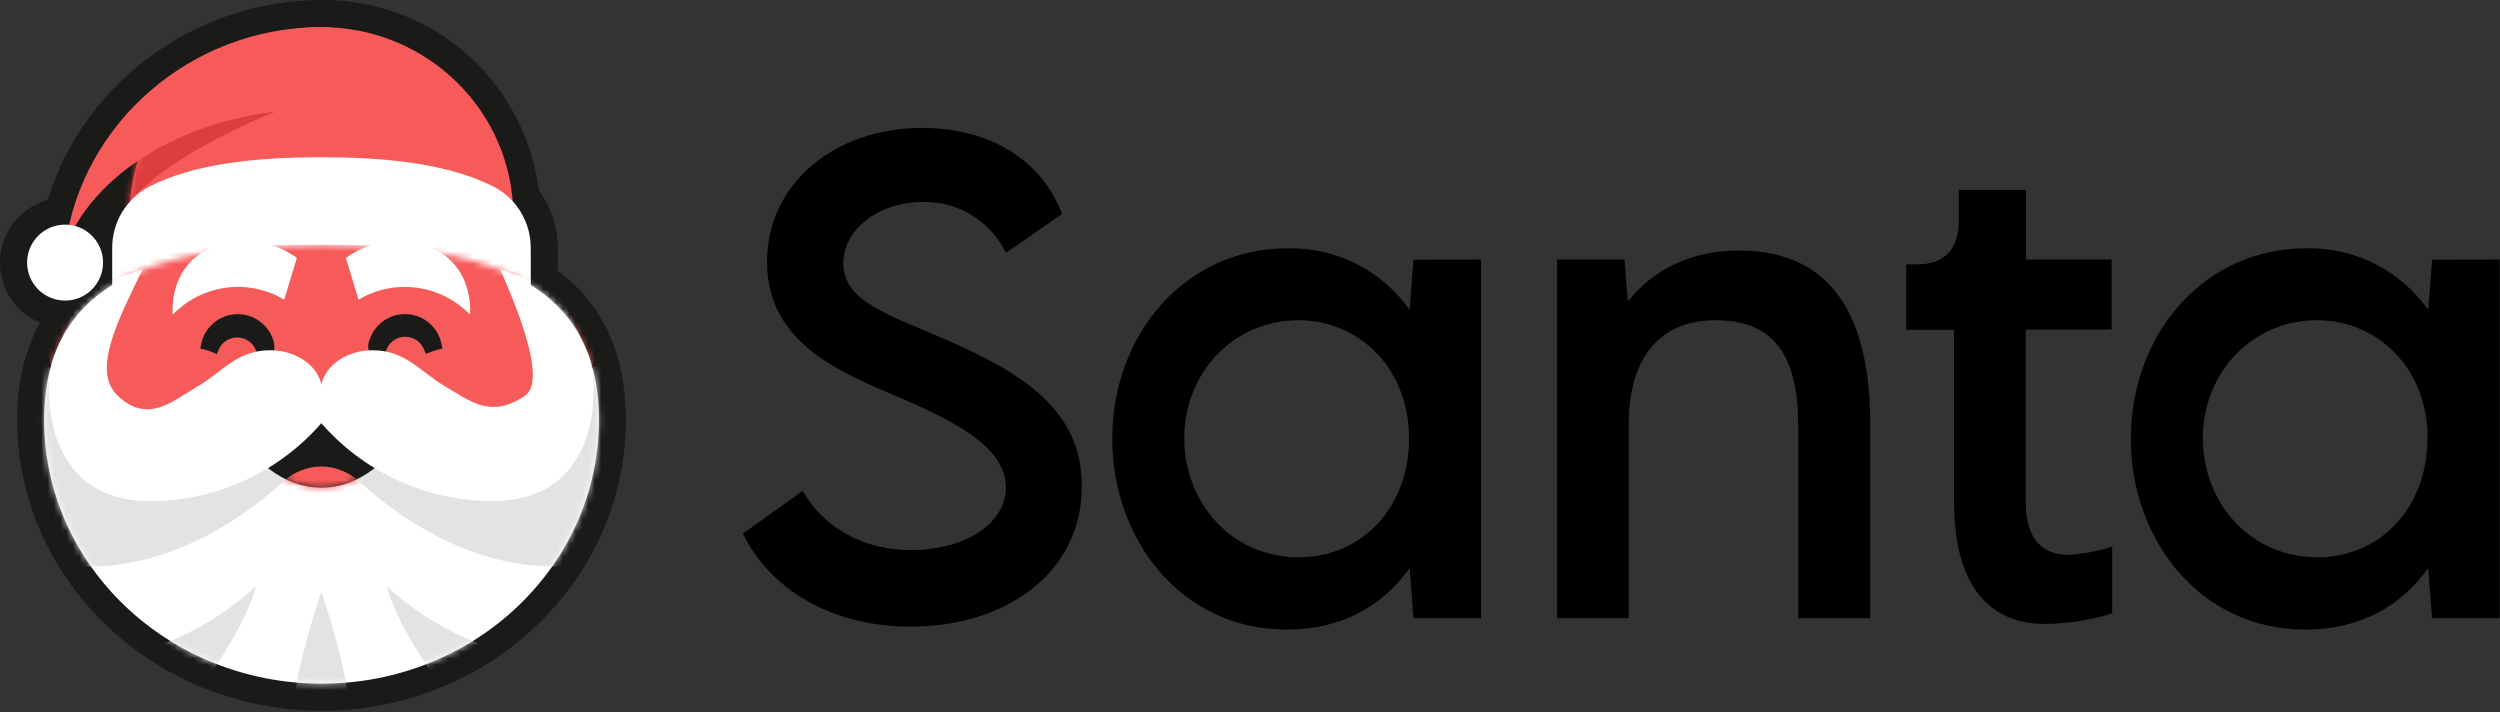 <svg width="393" height="112" viewBox="0 0 393 112" fill="none" xmlns="http://www.w3.org/2000/svg">
<rect x="0" y="0" width="393" height="112" fill="#333333" stroke="none"/>
<path d="M116.78 83.88L126.18 77.17C129.56 83.09 135.85 86.47 143.18 86.47C151.68 86.47 158.12 82.38 158.12 76.6C158.12 69.6 148.12 65.37 139.32 61.6C130.52 57.83 120.58 53.05 120.58 41.16C120.58 28.76 131.34 20.11 144.96 20.11C155.77 20.11 163.85 25.33 166.96 33.64L158.13 39.75C156.951 37.303 155.093 35.247 152.777 33.829C150.461 32.41 147.785 31.688 145.07 31.75C138.07 31.75 132.57 36.08 132.57 41.43C132.57 47.35 139.57 49.43 148.78 53.43C160.78 58.69 170.06 64.43 170.06 76.43C170.06 89.86 158.41 98.51 143.06 98.51C130.55 98.45 121.1 92.63 116.78 83.88Z" fill="black"/>
<path d="M232.82 40.8V97.18H222.2L221.59 89.29C217.22 95.49 210.59 98.97 202.28 98.97C185.51 98.97 174.85 84.59 174.85 69.04C174.85 52.22 186.59 39.04 202.33 39.04C206.089 38.941 209.813 39.771 213.173 41.458C216.534 43.145 219.425 45.636 221.59 48.71L222.2 40.82L232.82 40.8ZM221.5 68.94C221.5 57.86 213.65 50.34 204.07 50.34C194.16 50.34 186.17 58.34 186.17 68.9C186.17 79.09 193.64 87.6 204.12 87.6C214.22 87.63 221.5 79.63 221.5 68.94Z" fill="black"/>
<path d="M294 66.69V97.18H282.67V66.69C282.67 54.69 277.84 50.34 269.67 50.34C261.35 50.34 256.04 55.74 256.04 66.69V97.18H244.76V40.8H255.38L255.89 47.38C259.98 42.26 266 39.38 273.32 39.38C284.46 39.39 294 45.31 294 66.69Z" fill="black"/>
<path d="M307.18 79V51.84H299.66V41.55H301.54C305.67 41.55 307.93 39.11 307.93 34.69V29.86H318.5V40.8H331.94V51.8H318.46V78.96C318.46 84.13 320.53 87.23 325.18 87.23C327.513 87.083 329.819 86.639 332.04 85.91V96.44C328.624 97.479 325.08 98.031 321.51 98.08C312.25 98.12 307.18 91.4 307.18 79Z" fill="black"/>
<path d="M392.94 40.8V97.18H382.32L381.71 89.29C377.34 95.49 370.71 98.97 362.4 98.97C345.63 98.97 334.97 84.59 334.97 69.04C334.97 52.22 346.71 39.04 362.45 39.04C366.209 38.941 369.933 39.771 373.293 41.458C376.653 43.145 379.545 45.636 381.71 48.71L382.32 40.82L392.94 40.8ZM381.62 68.94C381.62 57.86 373.77 50.34 364.19 50.34C354.28 50.34 346.29 58.34 346.29 68.9C346.29 79.09 353.76 87.6 364.29 87.6C374.31 87.63 381.59 79.63 381.59 68.94H381.62Z" fill="black"/>
<path d="M50.56 111.73C24.17 111.73 2.71 91.22 2.71 66.01C2.573 60.692 3.791 55.427 6.25 50.71C4.291 49.885 2.637 48.47 1.519 46.662C0.401 44.853 -0.126 42.742 0.011 40.62C0.149 38.499 0.944 36.473 2.286 34.824C3.628 33.175 5.451 31.985 7.5 31.42C13.12 13.05 30.73 0 50.5 0H51.1C59.372 0.061 67.34 3.128 73.518 8.629C79.696 14.13 83.663 21.69 84.68 29.9C86.635 32.527 87.687 35.716 87.68 38.99V42.55C94.79 47.83 98.39 55.7 98.39 65.99C98.4 91.22 76.94 111.73 50.56 111.73ZM29.2 15.33L25.72 26.56C25.189 28.318 24.853 30.129 24.72 31.96L24.6 33.41L23.6 34.49C22.474 35.725 21.853 37.339 21.86 39.01V47.23L19.86 48.48C13.97 52.17 11.23 57.74 11.23 66.01C11.23 86.52 28.87 103.21 50.56 103.21C72.25 103.21 89.94 86.52 89.94 66.01C89.94 57.71 87.17 52.13 81.24 48.44L79.24 47.19V39.01C79.251 37.34 78.633 35.726 77.51 34.49L76.51 33.41L76.39 31.96C75.849 25.578 72.936 19.631 68.224 15.293C63.512 10.956 57.345 8.542 50.94 8.53H50.53C42.887 8.532 35.434 10.909 29.2 15.33ZM10.2 39.57C9.756 39.559 9.324 39.718 8.993 40.014C8.661 40.31 8.455 40.721 8.415 41.164C8.376 41.606 8.506 42.047 8.78 42.398C9.054 42.748 9.45 42.98 9.889 43.049C10.328 43.117 10.777 43.016 11.144 42.765C11.511 42.515 11.77 42.134 11.866 41.701C11.963 41.267 11.891 40.813 11.665 40.43C11.44 40.047 11.076 39.765 10.65 39.64L10.38 39.59L10.2 39.57Z" fill="#1A1A18"/>
<path d="M50.52 63.7C67.182 63.7 80.69 50.394 80.69 33.98C80.69 17.566 67.182 4.26 50.52 4.26C33.858 4.26 20.35 17.566 20.35 33.98C20.35 50.394 33.858 63.7 50.52 63.7Z" fill="#F65B5A"/>
<path d="M83.43 39.01C83.444 37.004 82.899 35.033 81.857 33.318C80.815 31.604 79.317 30.212 77.53 29.3C70.44 25.76 60.95 24.72 50.53 24.72C40.11 24.72 30.61 25.72 23.53 29.3C21.746 30.215 20.25 31.607 19.21 33.321C18.17 35.035 17.627 37.005 17.64 39.01V53.01C17.639 54.443 17.92 55.862 18.468 57.187C19.016 58.511 19.819 59.714 20.832 60.727C21.846 61.741 23.049 62.544 24.373 63.092C25.698 63.64 27.117 63.921 28.55 63.92H72.55C75.444 63.92 78.219 62.771 80.264 60.724C82.311 58.678 83.46 55.904 83.46 53.01L83.43 39.01Z" fill="white"/>
<path d="M94.15 66.01C94.15 88.91 74.63 107.47 50.56 107.47C26.49 107.47 6.94 88.91 6.94 66.01C6.94 43.11 26.45 38.48 50.53 38.48C74.61 38.48 94.15 43.1 94.15 66.01Z" fill="white"/>
<mask id="mask0_1_10" style="mask-type:luminance" maskUnits="userSpaceOnUse" x="6" y="38" width="89" height="70">
<path d="M94.15 66.01C94.15 88.91 74.63 107.47 50.56 107.47C26.49 107.47 6.94 88.91 6.94 66.01C6.94 43.11 26.45 38.48 50.53 38.48C74.61 38.48 94.15 43.1 94.15 66.01Z" fill="white"/>
</mask>
<g mask="url(#mask0_1_10)">
<path d="M94.15 49.95C94.15 73.27 74.63 63.95 50.56 63.95C26.49 63.95 6.97 72.95 6.97 49.95C6.97 40.41 26.48 38.48 50.56 38.48C74.64 38.48 94.15 40.41 94.15 49.95Z" fill="#F65B5A"/>
<path d="M4.75 60.06C3.03 64.13 -5.37 89.06 13.88 89.06C35.56 89.06 50.83 69.11 50.83 69.11L50.69 65.92C50.69 62.4 46.69 59.54 41.69 59.54C36.04 59.54 33.38 62.97 29.27 65.12C25.16 67.27 20.89 70.91 15.59 66.56C10.94 62.73 3.88 53.84 6.4 52.88" fill="#E3E3E3"/>
<path d="M25.6 101.23C31.005 99.157 35.969 96.079 40.23 92.16C40.23 92.16 39.23 97.16 33.04 105.93L25.6 101.23Z" fill="#E3E3E3"/>
<path d="M50.52 92.97C50.21 93.88 46.66 104.47 46.17 110.88H54.86C54.37 104.47 50.82 93.88 50.52 92.97Z" fill="#E3E3E3"/>
<path d="M75.43 101.23C70.028 99.155 65.068 96.078 60.81 92.16C60.81 92.16 61.81 97.16 67.99 105.93L75.43 101.23Z" fill="#E3E3E3"/>
<path d="M96.28 60.06C98.01 64.13 106.41 89.06 87.16 89.06C65.48 89.06 50.16 69.11 50.16 69.11L50.29 65.92C50.29 62.4 54.29 59.54 59.29 59.54C64.95 59.54 67.6 62.97 71.72 65.12C75.84 67.27 80.1 70.91 85.4 66.56C90.04 62.73 97.11 53.84 94.59 52.88" fill="#E3E3E3"/>
<path d="M36.2 66.13C39.47 72.51 44.66 76.66 50.52 76.66C56.38 76.66 61.52 72.51 64.84 66.13H36.2Z" fill="#1A1A18"/>
<mask id="mask1_1_10" style="mask-type:luminance" maskUnits="userSpaceOnUse" x="36" y="66" width="29" height="11">
<path d="M36.2 66.13C39.47 72.51 44.66 76.66 50.52 76.66C56.38 76.66 61.52 72.51 64.84 66.13H36.2Z" fill="white"/>
</mask>
<g mask="url(#mask1_1_10)">
<path d="M61.5 82.63C59 76.99 55.01 73.33 50.5 73.33C45.99 73.33 42.02 76.99 39.5 82.63H61.5Z" fill="#F65B5A"/>
</g>
<path d="M67.34 54.73C67.789 54.535 68.254 54.377 68.73 54.26C68.526 53.121 67.944 52.084 67.079 51.315C66.213 50.547 65.114 50.093 63.959 50.026C62.803 49.959 61.659 50.283 60.711 50.946C59.762 51.609 59.064 52.572 58.73 53.68C58.08 55.68 59.65 56.21 60.03 55.04C60.346 54.057 61.04 53.239 61.959 52.767C62.877 52.294 63.946 52.206 64.93 52.52C65.47 52.688 65.965 52.974 66.382 53.356C66.799 53.738 67.126 54.207 67.34 54.73Z" fill="#1A1A18"/>
<path d="M59.36 56.37C59.17 56.368 58.983 56.327 58.811 56.247C58.638 56.168 58.485 56.053 58.36 55.91C58.104 55.562 57.943 55.152 57.894 54.722C57.845 54.292 57.909 53.857 58.08 53.46C58.475 52.218 59.272 51.143 60.346 50.405C61.42 49.666 62.71 49.307 64.011 49.384C65.312 49.461 66.55 49.97 67.529 50.829C68.509 51.689 69.174 52.85 69.42 54.13L69.55 54.79L68.89 54.95C68.455 55.057 68.03 55.201 67.62 55.38L66.94 55.63L66.66 54.96C66.421 54.342 65.993 53.814 65.439 53.452C64.884 53.089 64.229 52.909 63.567 52.938C62.904 52.967 62.268 53.202 61.746 53.612C61.225 54.021 60.845 54.584 60.66 55.22C60.59 55.48 60.453 55.718 60.261 55.908C60.07 56.097 59.831 56.233 59.57 56.3C59.502 56.329 59.432 56.353 59.36 56.37ZM63.67 50.8C62.974 50.803 62.288 50.971 61.67 51.29C60.619 51.831 59.825 52.766 59.46 53.89C59.33 54.207 59.305 54.558 59.39 54.89C59.395 54.874 59.395 54.856 59.39 54.84C59.574 54.264 59.871 53.73 60.262 53.268C60.653 52.806 61.132 52.426 61.67 52.15C62.699 51.622 63.889 51.503 65.002 51.817C66.115 52.13 67.068 52.853 67.67 53.84L67.85 53.78C67.625 53.133 67.254 52.548 66.764 52.069C66.275 51.59 65.681 51.231 65.03 51.02C64.59 50.879 64.132 50.805 63.67 50.8Z" fill="#1A1A18"/>
<path d="M33.7 54.73C33.251 54.535 32.786 54.377 32.31 54.26C32.514 53.121 33.096 52.084 33.961 51.315C34.827 50.547 35.926 50.093 37.081 50.026C38.237 49.959 39.381 50.283 40.33 50.946C41.278 51.609 41.976 52.572 42.31 53.68C42.96 55.68 41.38 56.21 41.01 55.04C40.694 54.057 40 53.239 39.081 52.767C38.163 52.294 37.094 52.206 36.11 52.52C35.57 52.688 35.075 52.974 34.658 53.356C34.241 53.738 33.914 54.207 33.7 54.73Z" fill="#1A1A18"/>
<path d="M41.67 56.37C41.353 56.356 41.048 56.241 40.802 56.041C40.555 55.841 40.379 55.568 40.3 55.26C40.173 54.862 39.968 54.493 39.699 54.174C39.429 53.855 39.098 53.592 38.727 53.401C38.355 53.21 37.95 53.093 37.533 53.059C37.117 53.025 36.698 53.072 36.3 53.2C35.864 53.34 35.465 53.573 35.13 53.884C34.794 54.195 34.532 54.576 34.36 55L34.08 55.67L33.42 55.38C33.007 55.2 32.578 55.056 32.14 54.95L31.49 54.79L31.61 54.13C31.86 52.852 32.527 51.693 33.507 50.836C34.488 49.979 35.725 49.472 37.025 49.395C38.325 49.319 39.614 49.676 40.688 50.412C41.763 51.148 42.562 52.22 42.96 53.46C43.47 55.06 42.86 56.06 42.07 56.31C41.941 56.35 41.806 56.37 41.67 56.37ZM37.26 51.63C38.238 51.629 39.19 51.939 39.981 52.514C40.772 53.089 41.359 53.9 41.66 54.83C41.66 54.83 41.66 54.83 41.66 54.88C41.756 54.549 41.731 54.194 41.59 53.88C41.307 52.993 40.753 52.218 40.005 51.663C39.257 51.108 38.354 50.803 37.423 50.789C36.492 50.776 35.581 51.056 34.818 51.589C34.054 52.122 33.478 52.882 33.17 53.76L33.35 53.82C33.911 52.87 34.8 52.158 35.85 51.82C36.307 51.684 36.783 51.62 37.26 51.63Z" fill="#1A1A18"/>
<path d="M92.52 55.63C94.1 59.77 95.08 78.77 77.42 78.77C72.255 78.77 67.152 77.649 62.462 75.484C57.773 73.319 53.61 70.162 50.26 66.23L50.39 61.56C50.39 57.97 54.06 55.06 58.59 55.06C63.78 55.06 66.22 58.56 69.99 60.75C73.76 62.94 77.1 65.92 82.53 62.21C86.29 59.64 80.39 46.42 78.64 42.36L87.8 45.53L92.52 55.63Z" fill="white"/>
<path d="M8.52 55.63C6.93 59.77 5.96 78.77 23.62 78.77C28.783 78.769 33.885 77.647 38.572 75.482C43.26 73.317 47.421 70.16 50.77 66.23L50.65 61.56C50.65 57.97 46.98 55.06 42.44 55.06C37.26 55.06 34.82 58.56 31.05 60.75C27.28 62.94 23.29 66.75 18.5 62.21C14.29 58.21 18.77 49.96 22.4 42.36L13.24 45.53L8.52 55.63Z" fill="white"/>
</g>
<mask id="mask2_1_10" style="mask-type:luminance" maskUnits="userSpaceOnUse" x="20" y="4" width="61" height="60">
<path d="M50.52 63.7C67.182 63.7 80.69 50.394 80.69 33.98C80.69 17.566 67.182 4.26 50.52 4.26C33.858 4.26 20.35 17.566 20.35 33.98C20.35 50.394 33.858 63.7 50.52 63.7Z" fill="white"/>
</mask>
<g mask="url(#mask2_1_10)">
<path d="M44.18 17.2C44.18 17.2 22.89 25.2 18.18 35L18.35 23.69C18.35 23.69 27.55 15.87 44.18 17.2Z" fill="#DD3E3D"/>
</g>
<path d="M50.11 17.14C69 17.14 59.84 4.26 50.52 4.26C30.12 4.26 12.88 19.26 10.25 38.72C15.29 26.25 31.23 17.14 50.11 17.14Z" fill="#F65B5A"/>
<path d="M10.23 47.25C13.527 47.25 16.2 44.577 16.2 41.28C16.2 37.983 13.527 35.31 10.23 35.31C6.933 35.31 4.26 37.983 4.26 41.28C4.26 44.577 6.933 47.25 10.23 47.25Z" fill="white"/>
<path d="M44.68 47.11C41.923 45.465 38.69 44.803 35.508 45.231C32.326 45.66 29.383 47.154 27.16 49.47C27.16 49.47 26.11 40.47 35.42 38.19C37.355 37.763 39.358 37.752 41.297 38.157C43.237 38.562 45.068 39.375 46.67 40.54L44.68 47.11Z" fill="white"/>
<path d="M56.36 47.11C59.117 45.465 62.35 44.803 65.532 45.231C68.714 45.66 71.657 47.154 73.88 49.47C73.88 49.47 74.88 40.47 65.61 38.19C63.677 37.765 61.675 37.755 59.738 38.16C57.8 38.565 55.971 39.376 54.37 40.54L56.36 47.11Z" fill="white"/>
</svg>
